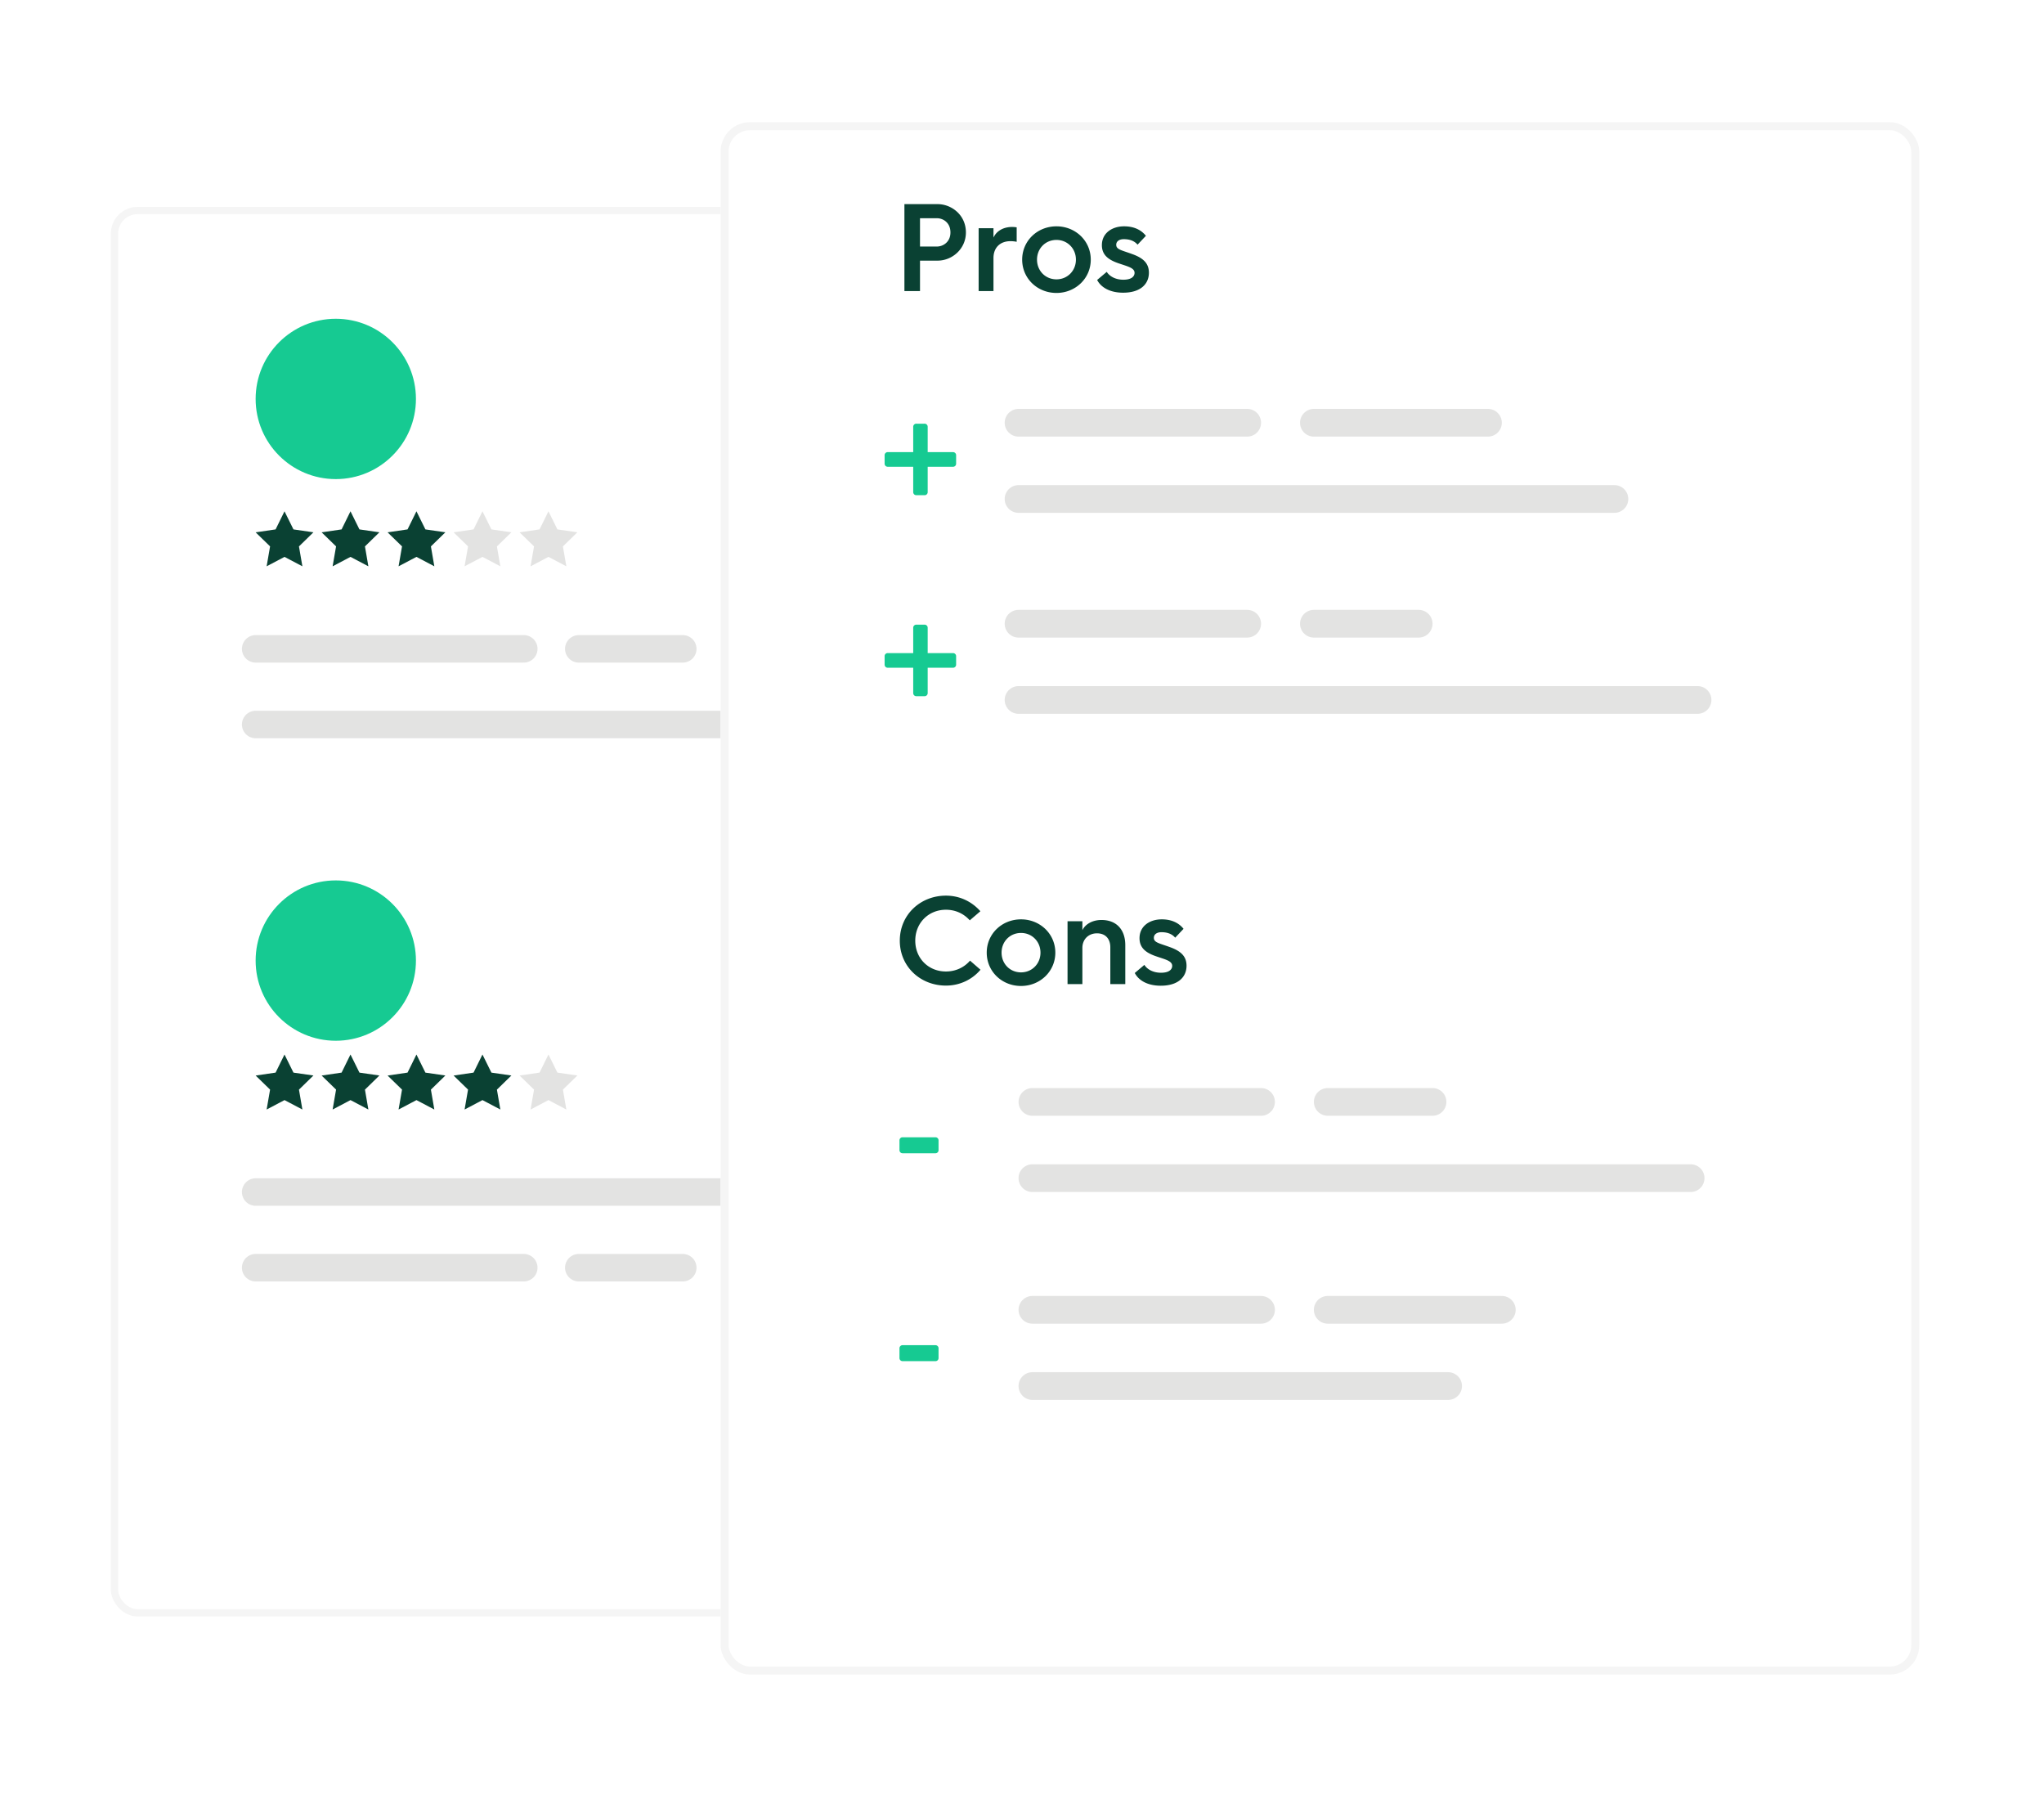 <svg xmlns="http://www.w3.org/2000/svg" width="295" height="259" fill="none"><path fill="#16CA92" d="M132.66 34.28c0-2.74-1.52-4.1-4.06-4.1h-4.04c-.22 0-.38.16-.38.38v12.06c0 .22.16.38.38.38h1.76c.22 0 .38-.16.38-.38v-4.24h1.94c2.42 0 4.02-1.5 4.02-4.1zm-2.54 0c0 1.4-.64 2.1-2.1 2.1h-1.32v-4.2h1.28c1.54 0 2.14.72 2.14 2.1zm6.46.26v-.14c0-.52-.42-1-1.1-1h-.98c-.22 0-.38.16-.38.38v8.84c0 .22.16.38.38.38h1.72c.22 0 .38-.16.38-.38v-6.1c.36-.3 1.02-.7 1.8-.7.52 0 .78.18 1.06.36.12.08.24.14.38.14.22 0 .36-.14.36-.36v-1.88c0-.44-.62-.72-1.18-.72-.94 0-1.88.54-2.44 1.18zm13.746 3.66c0-3.2-1.88-5-4.66-5-2.8 0-4.68 1.8-4.68 5s1.88 5 4.68 5c2.78 0 4.66-1.8 4.66-5zm-2.48 0c0 2.04-.86 2.9-2.18 2.9-1.34 0-2.2-.86-2.2-2.9s.86-2.9 2.2-2.9c1.32 0 2.18.86 2.18 2.9zm10.55 1.9c0-1.94-1.3-2.6-3.06-2.96-.88-.18-1.34-.5-1.34-1.08 0-.72.54-.94 1.24-.94 1.08 0 1.62.48 2.08.76.16.1.28.14.42.14.24 0 .36-.14.36-.44v-.96c0-.32-.14-.52-.52-.76-.44-.26-1.3-.66-2.64-.66-1.74 0-3.34 1.02-3.34 2.96 0 1.86 1.42 2.52 2.9 2.82 1 .2 1.46.5 1.46 1.22 0 .82-.7.98-1.4.98-.98 0-1.84-.5-2.32-.76-.18-.1-.3-.14-.44-.14-.22 0-.34.14-.34.44v1c0 .32.12.54.5.76.46.28 1.44.72 2.9.72 1.86 0 3.54-1 3.54-3.1z"/><g filter="url(#filter0_d)"><rect width="127.125" height="203.4" x="16" y="20.199" fill="#fff" rx="3.856"/><rect width="126.074" height="202.349" x="16.525" y="20.724" stroke="#F5F5F5" stroke-width="1.051" rx="3.331"/></g><path stroke="#E3E3E2" stroke-linecap="round" stroke-width="3.969" d="M36.898 172.006h78.384M36.898 182.921h38.696M83.533 182.922H98.54"/><path fill="#fff" fill-rule="evenodd" d="M39.776 154.772l-2.882.424 2.085 2.028-.498 2.874 2.581-1.36 2.58 1.359-.494-2.869 2.089-2.039-2.883-.415-1.293-2.614-1.285 2.612z" clip-rule="evenodd"/><path fill="#0A4133" fill-rule="evenodd" d="M39.776 154.772l-2.882.424 2.085 2.028-.498 2.874 2.581-1.36 2.58 1.359-.494-2.869 2.089-2.039-2.883-.415-1.293-2.614-1.285 2.612z" clip-rule="evenodd"/><path fill="#fff" fill-rule="evenodd" d="M49.299 154.772l-2.881.424 2.085 2.028-.498 2.874 2.58-1.36 2.58 1.359-.493-2.869 2.088-2.039-2.883-.415-1.293-2.614-1.285 2.612z" clip-rule="evenodd"/><path fill="#0A4133" fill-rule="evenodd" d="M49.299 154.772l-2.881.424 2.085 2.028-.498 2.874 2.58-1.36 2.58 1.359-.493-2.869 2.088-2.039-2.883-.415-1.293-2.614-1.285 2.612z" clip-rule="evenodd"/><path fill="#fff" fill-rule="evenodd" d="M58.819 154.772l-2.882.424 2.085 2.028-.498 2.874 2.581-1.36 2.58 1.359-.494-2.869 2.089-2.039-2.883-.415-1.293-2.614-1.285 2.612z" clip-rule="evenodd"/><path fill="#0A4133" fill-rule="evenodd" d="M58.819 154.772l-2.882.424 2.085 2.028-.498 2.874 2.581-1.36 2.58 1.359-.494-2.869 2.089-2.039-2.883-.415-1.293-2.614-1.285 2.612z" clip-rule="evenodd"/><path fill="#fff" fill-rule="evenodd" d="M68.346 154.772l-2.881.424 2.085 2.028-.498 2.874 2.58-1.36 2.58 1.359-.493-2.869 2.088-2.039-2.883-.415-1.293-2.614-1.285 2.612z" clip-rule="evenodd"/><path fill="#0A4133" fill-rule="evenodd" d="M68.346 154.772l-2.881.424 2.085 2.028-.498 2.874 2.58-1.36 2.58 1.359-.493-2.869 2.088-2.039-2.883-.415-1.293-2.614-1.285 2.612z" clip-rule="evenodd"/><path fill="#fff" fill-rule="evenodd" d="M77.87 154.772l-2.88.424 2.084 2.028-.498 2.874 2.581-1.36 2.58 1.359-.494-2.869 2.088-2.039-2.883-.415-1.292-2.614-1.286 2.612z" clip-rule="evenodd"/><path fill="#E3E3E2" fill-rule="evenodd" d="M77.87 154.772l-2.88.424 2.084 2.028-.498 2.874 2.581-1.36 2.58 1.359-.494-2.869 2.088-2.039-2.883-.415-1.292-2.614-1.286 2.612z" clip-rule="evenodd"/><circle cx="48.462" cy="138.607" r="11.568" fill="#16CA92"/><path stroke="#E3E3E2" stroke-linecap="round" stroke-width="3.969" d="M36.898 104.541h78.384M36.9 93.625h38.695M83.533 93.626H98.54"/><path fill="#fff" fill-rule="evenodd" d="M39.776 76.39l-2.882.424 2.085 2.027-.498 2.874 2.581-1.359 2.58 1.358-.494-2.869 2.089-2.038-2.883-.416-1.293-2.613-1.285 2.612z" clip-rule="evenodd"/><path fill="#0A4133" fill-rule="evenodd" d="M39.776 76.39l-2.882.424 2.085 2.027-.498 2.874 2.581-1.359 2.58 1.358-.494-2.869 2.089-2.038-2.883-.416-1.293-2.613-1.285 2.612z" clip-rule="evenodd"/><path fill="#fff" fill-rule="evenodd" d="M49.299 76.39l-2.881.423 2.085 2.028-.498 2.874 2.58-1.36 2.58 1.359-.493-2.87 2.088-2.037-2.883-.416-1.293-2.614L49.3 76.39z" clip-rule="evenodd"/><path fill="#0A4133" fill-rule="evenodd" d="M49.299 76.39l-2.881.423 2.085 2.028-.498 2.874 2.58-1.36 2.58 1.359-.493-2.87 2.088-2.037-2.883-.416-1.293-2.614L49.3 76.39z" clip-rule="evenodd"/><path fill="#fff" fill-rule="evenodd" d="M58.819 76.39l-2.882.423 2.085 2.028-.498 2.874 2.581-1.36 2.58 1.359-.494-2.87 2.089-2.037-2.883-.416-1.293-2.614-1.285 2.612z" clip-rule="evenodd"/><path fill="#0A4133" fill-rule="evenodd" d="M58.819 76.39l-2.882.423 2.085 2.028-.498 2.874 2.581-1.36 2.58 1.359-.494-2.87 2.089-2.037-2.883-.416-1.293-2.614-1.285 2.612z" clip-rule="evenodd"/><path fill="#fff" fill-rule="evenodd" d="M68.346 76.39l-2.881.423 2.085 2.028-.498 2.874 2.58-1.36 2.58 1.359-.493-2.87 2.088-2.037-2.883-.416-1.293-2.614-1.285 2.612z" clip-rule="evenodd"/><path fill="#E3E3E2" fill-rule="evenodd" d="M68.346 76.39l-2.881.423 2.085 2.028-.498 2.874 2.58-1.36 2.58 1.359-.493-2.87 2.088-2.037-2.883-.416-1.293-2.614-1.285 2.612z" clip-rule="evenodd"/><path fill="#fff" fill-rule="evenodd" d="M77.87 76.39l-2.88.423 2.084 2.028-.498 2.874 2.581-1.36 2.58 1.359-.494-2.87 2.088-2.037-2.883-.416-1.292-2.614-1.286 2.612z" clip-rule="evenodd"/><path fill="#E3E3E2" fill-rule="evenodd" d="M77.87 76.39l-2.88.423 2.084 2.028-.498 2.874 2.581-1.36 2.58 1.359-.494-2.87 2.088-2.037-2.883-.416-1.292-2.614-1.286 2.612z" clip-rule="evenodd"/><circle cx="48.462" cy="57.564" r="11.568" fill="#16CA92"/><g filter="url(#filter1_d)"><rect width="173" height="224" x="104" y="7" fill="#fff" rx="4.246"/><rect width="171.843" height="222.843" x="104.578" y="7.578" stroke="#F5F5F5" stroke-width="1.157" rx="3.668"/></g><path stroke="#E3E3E2" stroke-linecap="round" stroke-width="4" d="M147 72h86M147 61h33M189.625 61h25.125"/><path fill="#16CA92" d="M137.992 66.896v-1.2a.441.441 0 00-.456-.456h-3.648v-3.648a.441.441 0 00-.456-.456h-1.176a.441.441 0 00-.456.456v3.648h-3.672a.441.441 0 00-.456.456v1.2c0 .264.192.456.456.456h3.672V71c0 .264.192.456.456.456h1.176a.441.441 0 00.456-.456v-3.648h3.648a.441.441 0 00.456-.456z"/><path stroke="#E3E3E2" stroke-linecap="round" stroke-width="4" d="M147 101h98M147 90h33M189.625 90h15.125"/><path fill="#16CA92" d="M137.992 95.896v-1.2a.441.441 0 00-.456-.456h-3.648v-3.648a.441.441 0 00-.456-.456h-1.176a.441.441 0 00-.456.456v3.648h-3.672a.441.441 0 00-.456.456v1.2c0 .264.192.456.456.456h3.672V100c0 .264.192.456.456.456h1.176a.441.441 0 00.456-.456v-3.648h3.648a.441.441 0 00.456-.456z"/><path fill="#0A4133" d="M129.864 135.736c0 3.744 2.97 6.48 6.66 6.48 1.998 0 3.78-.864 4.986-2.286l-1.512-1.314c-.846.99-2.088 1.566-3.474 1.566-2.52 0-4.428-1.89-4.428-4.446s1.908-4.464 4.428-4.464c1.386 0 2.592.576 3.438 1.53l1.53-1.314c-1.224-1.386-2.97-2.25-4.968-2.25-3.69 0-6.66 2.754-6.66 6.498zm12.546 1.728c0 2.718 2.196 4.806 4.95 4.806 2.736 0 4.95-2.088 4.95-4.806s-2.214-4.806-4.95-4.806c-2.754 0-4.95 2.088-4.95 4.806zm2.142 0c0-1.602 1.206-2.844 2.808-2.844 1.584 0 2.808 1.242 2.808 2.844 0 1.602-1.224 2.844-2.808 2.844-1.602 0-2.808-1.242-2.808-2.844zm9.521 4.536h2.142v-5.22c0-1.242.882-2.106 2.106-2.106 1.224 0 1.926.792 1.926 2.016V142h2.16v-5.616c0-2.232-1.26-3.636-3.438-3.636-1.314 0-2.34.612-2.754 1.476v-1.296h-2.142V142zm9.703-1.602c.558 1.08 1.854 1.836 3.744 1.836 2.592 0 3.726-1.314 3.726-2.88 0-1.314-.756-2.106-2.43-2.7-1.53-.558-2.286-.648-2.286-1.332 0-.486.414-.81 1.098-.81.99 0 1.602.342 1.98.792l1.206-1.278c-.63-.792-1.638-1.368-3.15-1.368-1.728 0-3.204.972-3.204 2.718 0 1.386.9 2.07 2.232 2.556 1.404.504 2.484.684 2.484 1.44 0 .468-.378.99-1.62.99-1.17 0-2.016-.522-2.394-1.134l-1.386 1.17zM130.53 42h2.25v-4.392h2.538c2.088 0 4.086-1.674 4.086-4.068 0-2.538-2.088-4.086-4.086-4.086h-4.788V42zm2.25-6.426v-4.086h2.43c.9 0 1.962.63 1.962 2.052 0 1.386-1.062 2.034-1.962 2.034h-2.43zM141.242 42h2.142v-4.77c0-1.494.954-2.43 2.448-2.43.342 0 .648.036.9.09v-2.088a4.594 4.594 0 00-.648-.054c-1.296 0-2.268.594-2.7 1.53v-1.35h-2.142V42zm6.283-4.536c0 2.718 2.196 4.806 4.95 4.806 2.736 0 4.95-2.088 4.95-4.806s-2.214-4.806-4.95-4.806c-2.754 0-4.95 2.088-4.95 4.806zm2.142 0c0-1.602 1.206-2.844 2.808-2.844 1.584 0 2.808 1.242 2.808 2.844 0 1.602-1.224 2.844-2.808 2.844-1.602 0-2.808-1.242-2.808-2.844zm8.678 2.934c.558 1.08 1.854 1.836 3.744 1.836 2.592 0 3.726-1.314 3.726-2.88 0-1.314-.756-2.106-2.43-2.7-1.53-.558-2.286-.648-2.286-1.332 0-.486.414-.81 1.098-.81.99 0 1.602.342 1.98.792l1.206-1.278c-.63-.792-1.638-1.368-3.15-1.368-1.728 0-3.204.972-3.204 2.718 0 1.386.9 2.07 2.232 2.556 1.404.504 2.484.684 2.484 1.44 0 .468-.378.99-1.62.99-1.17 0-2.016-.522-2.394-1.134l-1.386 1.17z"/><path stroke="#E3E3E2" stroke-linecap="round" stroke-width="4" d="M149 170h95M149 159h33M191.625 159h15.125"/><path fill="#16CA92" d="M135.456 165.952v-1.392a.441.441 0 00-.456-.456h-4.728a.441.441 0 00-.456.456v1.392c0 .264.192.456.456.456H135a.441.441 0 00.456-.456z"/><path stroke="#E3E3E2" stroke-linecap="round" stroke-width="4" d="M149 200h60M149 189h33M191.625 189h25.125"/><path fill="#16CA92" d="M135.456 195.952v-1.392a.441.441 0 00-.456-.456h-4.728a.441.441 0 00-.456.456v1.392c0 .264.192.456.456.456H135a.441.441 0 00.456-.456z"/><defs><filter id="filter0_d" width="158.107" height="234.382" x=".509" y="14.361" color-interpolation-filters="sRGB" filterUnits="userSpaceOnUse"><feFlood flood-opacity="0" result="BackgroundImageFix"/><feColorMatrix in="SourceAlpha" values="0 0 0 0 0 0 0 0 0 0 0 0 0 0 0 0 0 0 127 0"/><feOffset dy="9.652"/><feGaussianBlur stdDeviation="7.746"/><feColorMatrix values="0 0 0 0 0 0 0 0 0 0 0 0 0 0 0 0 0 0 0.2 0"/><feBlend in2="BackgroundImageFix" result="effect1_dropShadow"/><feBlend in="SourceGraphic" in2="effect1_dropShadow" result="shape"/></filter><filter id="filter1_d" width="207.12" height="258.12" x="86.94" y=".57" color-interpolation-filters="sRGB" filterUnits="userSpaceOnUse"><feFlood flood-opacity="0" result="BackgroundImageFix"/><feColorMatrix in="SourceAlpha" values="0 0 0 0 0 0 0 0 0 0 0 0 0 0 0 0 0 0 127 0"/><feOffset dy="10.63"/><feGaussianBlur stdDeviation="8.53"/><feColorMatrix values="0 0 0 0 0 0 0 0 0 0 0 0 0 0 0 0 0 0 0.2 0"/><feBlend in2="BackgroundImageFix" result="effect1_dropShadow"/><feBlend in="SourceGraphic" in2="effect1_dropShadow" result="shape"/></filter></defs></svg>